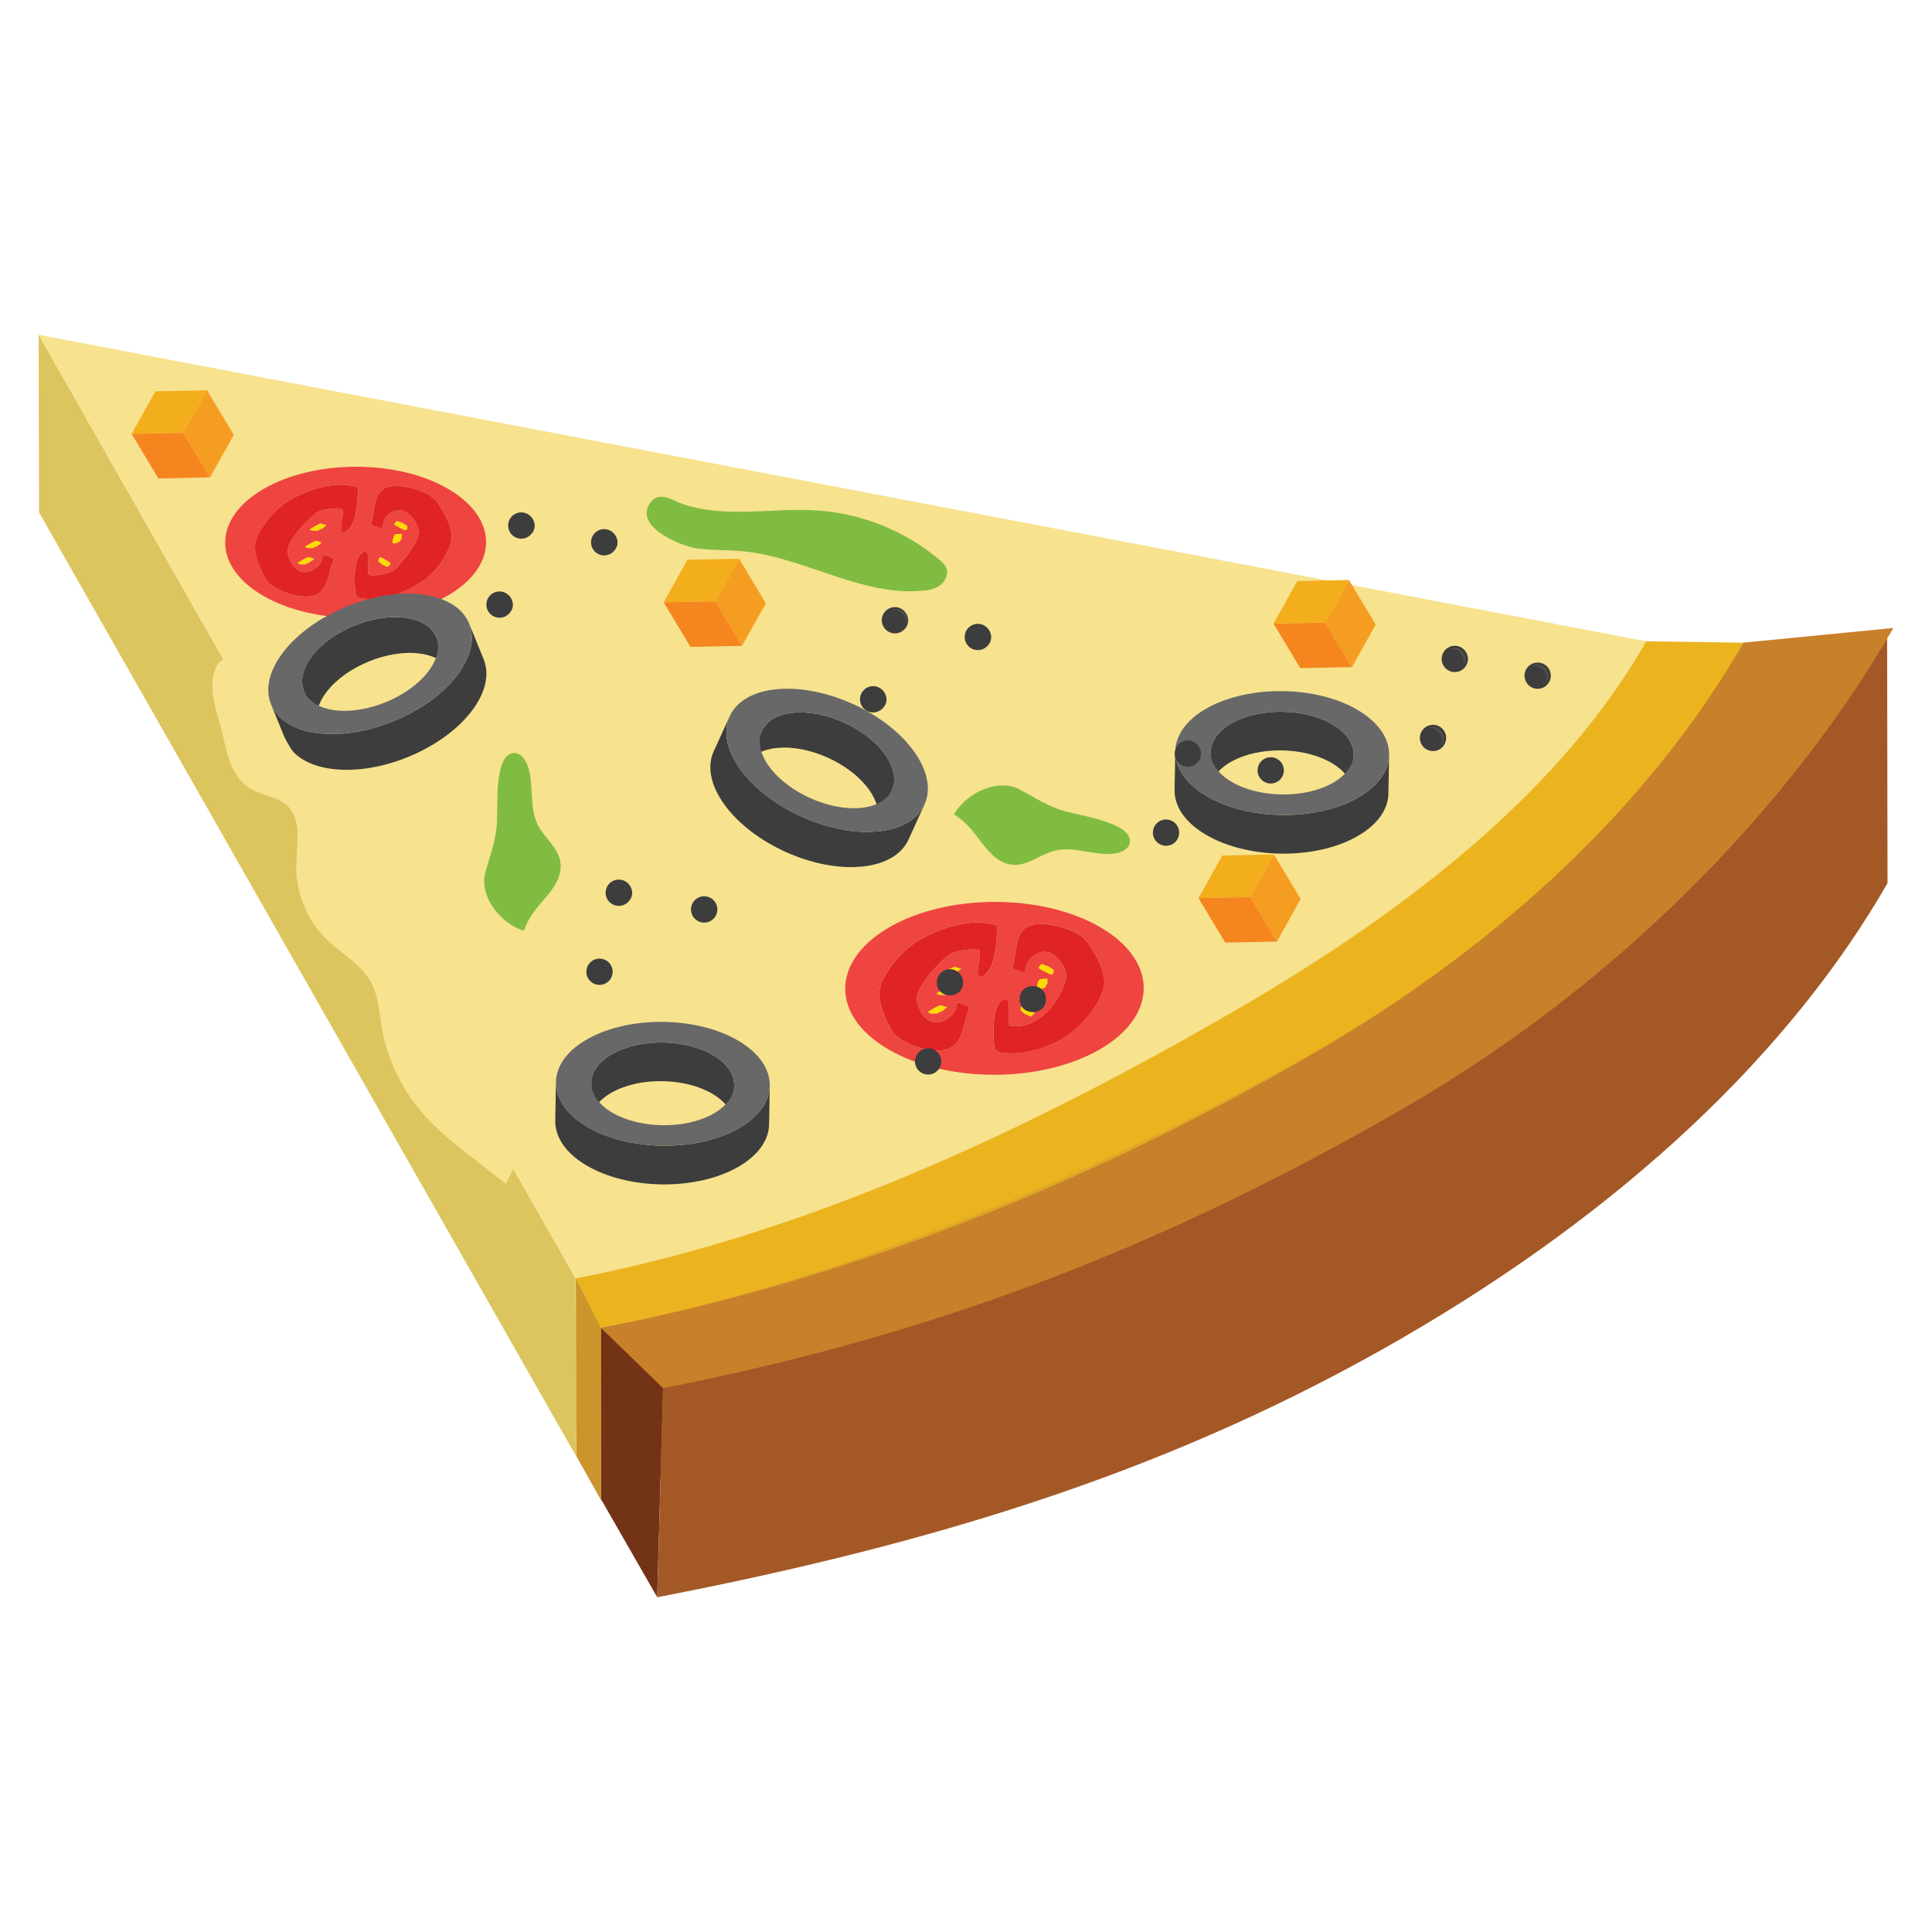 <?xml version="1.0" encoding="utf-8"?>
<!-- Generator: Adobe Illustrator 18.0.0, SVG Export Plug-In . SVG Version: 6.00 Build 0)  -->
<!DOCTYPE svg PUBLIC "-//W3C//DTD SVG 1.1//EN" "http://www.w3.org/Graphics/SVG/1.1/DTD/svg11.dtd">
<svg version="1.1" id="Layer_1" xmlns="http://www.w3.org/2000/svg" xmlns:xlink="http://www.w3.org/1999/xlink" x="0px" y="0px"
	 viewBox="0 0 50 50" enable-background="new 0 0 50 50" xml:space="preserve">
<g>
	<g>
		<g>
			<g>
				<g>
					<g>
						<g enable-background="new    ">
							<g>
								<polygon fill="#DCC55E" points="1,8.664 1.01,13.261 14.905,37.678 14.896,33.081 								"/>
							</g>
							<path fill="#EFD874" d="M14.896,33.081l0.01,4.597c6.55-1.263,12.505-4.601,17.381-7.416
								c5.003-2.889,8.696-6.364,10.885-10.175l-0.01-3.385c-2.189,3.812-5.882,7.287-10.885,10.175
								C27.401,29.692,21.446,31.818,14.896,33.081z"/>
							<g>
								<path fill="#F7E28E" d="M1,8.664l13.896,24.417c6.55-1.263,12.505-3.389,17.381-6.204
									c5.003-2.889,8.696-6.364,10.885-10.175L1,8.664z"/>
							</g>
						</g>
					</g>
					<g>
						<g enable-background="new    ">
							<g>
								<polygon fill="#CB952B" points="14.905,33.081 14.915,37.685 15.556,38.825 15.556,34.362 								"/>
							</g>
							<path fill="#DEA726" d="M15.547,34.601l0.01,4.224c6.68-2.49,12.85-4.694,17.848-7.58
								c5.038-2.924,8.864-6.506,11.079-10.394l0.476-4.224c-2.215,3.888-6.527,7.471-11.565,10.394
								C28.397,29.907,22.227,32.111,15.547,34.601z"/>
							<g>
								<path fill="#EBB41F" d="M42.607,16.596c-2.122,3.712-5.861,6.782-10.634,9.553
									c-4.812,2.779-10.692,5.708-17.067,6.933l0.651,1.282c6.681-1.278,13.813-4.456,18.811-7.341
									c5.038-2.924,8.54-6.501,10.755-10.39L42.607,16.596z"/>
							</g>
						</g>
					</g>
					<g>
						<g enable-background="new    ">
							<g>
								<polygon fill="#733316" points="15.556,34.362 15.557,38.805 17.009,41.336 17.161,35.92 								"/>
							</g>
							<path fill="#A45826" d="M17.161,35.92l-0.151,5.416c7.573-1.461,13.575-3.414,19.238-6.684
								c5.751-3.321,10.069-7.389,12.601-11.796l-0.011-6.605c-2.532,4.407-6.85,8.476-12.601,11.796
								C30.574,31.317,24.734,34.459,17.161,35.92z"/>
							<g>
								<path fill="#C9802A" d="M45.122,16.631c-2.31,4.008-6.083,7.72-11.261,10.709
									c-5.207,3.006-11.392,5.689-18.305,7.022l1.604,1.558c7.573-1.461,13.506-3.971,19.169-7.24
									C42.081,25.359,46.468,20.659,49,16.252L45.122,16.631z"/>
							</g>
						</g>
					</g>
				</g>
				<g>
					<g enable-background="new    ">
						<path fill="#3D3D3D" d="M35.029,19.527l-0.018,1c0.005-0.277-0.174-0.557-0.538-0.775
							c-0.714-0.427-1.885-0.445-2.608-0.04c-0.361,0.202-0.545,0.474-0.55,0.748l0.018-1
							c0.005-0.274,0.189-0.546,0.55-0.748c0.722-0.405,1.894-0.387,2.608,0.04
							C34.855,18.969,35.034,19.25,35.029,19.527z"/>
						<path fill="#3D3D3D" d="M35.95,19.537l-0.018,1c-0.007,0.409-0.283,0.813-0.822,1.115
							c-1.083,0.608-2.84,0.585-3.919-0.06c-0.537-0.321-0.8-0.737-0.793-1.149l0.018-1
							c-0.007,0.411,0.256,0.827,0.793,1.149c1.079,0.645,2.836,0.667,3.919,0.06
							C35.667,20.35,35.942,19.946,35.95,19.537z"/>
						<g>
							<path fill="#686868" d="M35.15,18.382c1.079,0.645,1.061,1.663-0.022,2.27c-1.083,0.608-2.84,0.585-3.919-0.06
								c-1.071-0.64-1.054-1.658,0.029-2.265C32.322,17.719,34.079,17.741,35.15,18.382z M31.861,20.227
								c0.722,0.432,1.901,0.445,2.623,0.04c0.722-0.405,0.729-1.084,0.007-1.515
								c-0.714-0.427-1.885-0.445-2.608-0.04C31.161,19.117,31.146,19.8,31.861,20.227"/>
						</g>
					</g>
				</g>
				<g>
					<g enable-background="new    ">
						<path fill="#3D3D3D" d="M19,28.087l-0.018,1c0.005-0.277-0.174-0.557-0.538-0.775
							c-0.714-0.427-1.885-0.445-2.608-0.04c-0.361,0.202-0.545,0.474-0.55,0.748l0.018-1
							c0.005-0.274,0.189-0.546,0.55-0.748c0.722-0.405,1.894-0.387,2.608,0.04
							C18.827,27.53,19.005,27.81,19,28.087z"/>
						<path fill="#3D3D3D" d="M19.922,28.097l-0.018,1c-0.007,0.409-0.283,0.813-0.822,1.115
							c-1.083,0.608-2.84,0.585-3.919-0.06c-0.537-0.321-0.8-0.737-0.793-1.149l0.018-1
							c-0.007,0.411,0.256,0.827,0.793,1.149c1.079,0.645,2.836,0.667,3.919,0.06
							C19.639,28.91,19.914,28.506,19.922,28.097z"/>
						<g>
							<path fill="#686868" d="M19.122,26.942c1.079,0.645,1.061,1.663-0.022,2.27
								c-1.083,0.608-2.84,0.585-3.919-0.06c-1.071-0.64-1.054-1.658,0.029-2.265
								C16.294,26.279,18.05,26.302,19.122,26.942z M15.832,28.787c0.722,0.432,1.901,0.445,2.623,0.04
								c0.722-0.405,0.729-1.084,0.007-1.515c-0.714-0.427-1.885-0.445-2.608-0.04
								C15.133,27.677,15.118,28.36,15.832,28.787"/>
						</g>
					</g>
				</g>
				<g>
					<g enable-background="new    ">
						<path fill="#3D3D3D" d="M23.085,20.444l-0.414,0.91c0.114-0.252,0.062-0.58-0.186-0.925
							c-0.486-0.675-1.554-1.157-2.378-1.072c-0.411,0.042-0.688,0.219-0.801,0.468l0.414-0.91
							c0.114-0.25,0.39-0.426,0.801-0.468c0.824-0.085,1.892,0.396,2.378,1.072
							C23.146,19.864,23.199,20.192,23.085,20.444z"/>
						<path fill="#3D3D3D" d="M23.926,20.819l-0.414,0.91c-0.169,0.372-0.582,0.634-1.197,0.697
							c-1.235,0.128-2.839-0.59-3.573-1.611c-0.365-0.508-0.442-0.994-0.272-1.369l0.414-0.91
							c-0.17,0.375-0.094,0.861,0.272,1.369c0.734,1.021,2.338,1.738,3.573,1.611
							C23.344,21.453,23.757,21.192,23.926,20.819z"/>
						<g>
							<path fill="#686868" d="M23.651,19.442c0.734,1.021,0.314,1.947-0.922,2.075
								c-1.235,0.128-2.839-0.59-3.573-1.611c-0.729-1.013-0.309-1.94,0.927-2.067
								C21.318,17.711,22.922,18.428,23.651,19.442z M19.899,19.829c0.491,0.683,1.568,1.163,2.391,1.078
								c0.824-0.085,1.099-0.705,0.608-1.388c-0.486-0.675-1.554-1.157-2.378-1.072
								C19.698,18.532,19.413,19.154,19.899,19.829"/>
						</g>
					</g>
				</g>
				<g>
					<g>
						<path fill="#FDDB00" d="M26.951,24.947l-0.08,0.101c0.099,0.058,0.097,0.074,0.304,0.165l0.042,0.012
							l0.048-0.04l0-0.092l-0.142-0.088L26.951,24.947z"/>
					</g>
					<g>
						<path fill="#FDDB00" d="M26.477,26.018l-0.053,0.036l-0.016,0.088l0.115,0.098l0.163,0.07l0.095-0.098
							c-0.066-0.049,0.008-0.04-0.273-0.183L26.477,26.018z"/>
					</g>
					<g>
						<path fill="#FDDB00" d="M24.256,25.695l-0.021,0.024l0.068,0.027l0.158,0.006l0.164-0.076l0.111-0.095
							l-0.173-0.052C24.463,25.582,24.448,25.567,24.256,25.695z"/>
					</g>
					<g>
						<path fill="#FDDB00" d="M24.032,26.177l-0.016,0.021l0.068,0.034l0.153,0.003l0.164-0.076l0.111-0.095
							l-0.173-0.052C24.256,26.051,24.219,26.052,24.032,26.177z"/>
					</g>
					<g enable-background="new    ">
						<g>
							<path fill="#FDDB00" d="M24.506,25.114c-0.039,0.022-0.076,0.045-0.11,0.068l-0.021,0.024l0.068,0.028
								l0.158,0.006l0.158-0.073l0.117-0.098l-0.173-0.052l-0.074,0.03C24.586,25.069,24.545,25.091,24.506,25.114z"
								/>
						</g>
						<g>
							<path fill="#EE4541" d="M28.474,23.996c1.506,0.875,1.498,2.291-0.013,3.163c-1.516,0.875-3.96,0.875-5.466,0
								c-1.502-0.873-1.493-2.288,0.023-3.163C24.529,23.123,26.972,23.123,28.474,23.996z M25.912,27.238
								c0.906,0.14,2.183-0.431,2.626-1.577c0.166-0.418-0.174-0.952-0.388-1.272
								c-0.214-0.32-1.018-0.561-1.456-0.449c-0.042,0.011-0.08,0.027-0.113,0.046
								c-0.307,0.177-0.281,0.668-0.34,0.872c-0.054,0.226-0.059,0.21,0.193,0.29
								c0.05,0.017,0.078,0.019,0.094,0.01c0.001-0.001-0.003-0.303,0.279-0.466
								c0.34-0.196,0.641,0.098,0.775,0.45c0.111,0.305-0.515,1.538-1.425,1.406
								c-0.168-0.024,0.113-0.856-0.228-0.659c-0.275,0.171-0.226,0.927-0.197,1.208
								C25.738,27.162,25.807,27.22,25.912,27.238 M24.469,27.165c0.054-0.012,0.101-0.031,0.144-0.055
								c0.307-0.177,0.339-0.646,0.414-0.845c0.086-0.226,0.085-0.207-0.151-0.296
								c-0.05-0.019-0.078-0.021-0.094-0.012c-0.06,0.035,0.026,0.231-0.277,0.42
								c-0.005,0.003-0.01,0.006-0.015,0.009c-0.384,0.221-0.665-0.084-0.757-0.457
								c-0.094-0.358,0.664-1.122,0.844-1.226c0.219-0.127,0.597-0.148,0.738-0.119
								c0.168,0.031-0.21,0.857,0.158,0.657c0.355-0.205,0.332-1.237,0.33-1.292
								c-0.704-0.232-1.565,0.119-1.993,0.366c-0.433,0.25-0.767,0.65-0.975,1.062
								c-0.213,0.409,0.058,0.952,0.235,1.281C23.254,26.985,24.032,27.26,24.469,27.165 M26.827,25.579l0.005,0.028
								l0.084-0l0.127-0.049l0.064-0.116l-0.005-0.113l-0.19,0.012l-0.037,0.052
								C26.854,25.454,26.838,25.518,26.827,25.579 M26.424,26.055l-0.016,0.088l0.115,0.098l0.163,0.07l0.095-0.098
								c-0.066-0.049,0.009-0.04-0.273-0.183l-0.032-0.012L26.424,26.055 M24.876,25.07l-0.173-0.052l-0.074,0.03
								c-0.042,0.021-0.083,0.043-0.122,0.066c-0.039,0.022-0.076,0.045-0.11,0.068l-0.021,0.025l0.068,0.028
								l0.158,0.006l0.158-0.073L24.876,25.07 M24.736,25.582l-0.173-0.052c-0.1,0.052-0.115,0.037-0.306,0.165
								l-0.021,0.025l0.068,0.027l0.158,0.006l0.163-0.076L24.736,25.582 M26.93,25.088
								c0.079,0.046,0.163,0.088,0.247,0.125l0.042,0.012l0.047-0.04l0-0.092l-0.142-0.088l-0.173-0.058
								l-0.08,0.101L26.93,25.088 M24.512,26.064l-0.173-0.052c-0.082,0.038-0.12,0.041-0.306,0.165l-0.016,0.021
								l0.068,0.034l0.153,0.003l0.164-0.076L24.512,26.064"/>
						</g>
						<g>
							<path fill="#FDDB00" d="M26.912,25.341l-0.037,0.052c-0.021,0.061-0.038,0.125-0.049,0.186l0.005,0.027
								l0.084-0l0.127-0.049l0.064-0.116l-0.005-0.113L26.912,25.341z"/>
						</g>
						<g>
							<path fill="#E02426" d="M23.811,24.316c-0.433,0.25-0.767,0.65-0.975,1.062
								c-0.213,0.409,0.058,0.952,0.235,1.281c0.182,0.326,0.96,0.601,1.398,0.506
								c0.054-0.012,0.101-0.031,0.144-0.055c0.307-0.177,0.339-0.646,0.414-0.845
								c0.085-0.226,0.086-0.207-0.151-0.296c-0.05-0.019-0.078-0.021-0.094-0.012
								c-0.06,0.035,0.026,0.231-0.277,0.42c-0.005,0.003-0.01,0.006-0.015,0.009
								c-0.384,0.221-0.665-0.084-0.757-0.457c-0.094-0.358,0.664-1.122,0.844-1.226
								c0.219-0.127,0.597-0.148,0.738-0.119c0.168,0.03-0.21,0.857,0.149,0.662
								c0.364-0.21,0.34-1.242,0.339-1.296C25.099,23.718,24.239,24.069,23.811,24.316z"/>
						</g>
						<g>
							<path fill="#E02426" d="M26.581,23.987c-0.307,0.177-0.281,0.669-0.34,0.872
								c-0.054,0.226-0.059,0.21,0.193,0.29c0.051,0.017,0.079,0.019,0.094,0.01
								c0.001-0.001-0.003-0.303,0.279-0.466c0.34-0.196,0.641,0.098,0.775,0.45
								c0.111,0.305-0.515,1.538-1.425,1.406c-0.168-0.024,0.113-0.856-0.223-0.661
								c-0.279,0.173-0.231,0.93-0.201,1.211c0.005,0.064,0.073,0.122,0.178,0.14
								c0.908,0.141,2.183-0.431,2.626-1.577c0.166-0.418-0.174-0.952-0.388-1.272
								c-0.214-0.32-1.019-0.561-1.456-0.449C26.652,23.952,26.614,23.968,26.581,23.987z"/>
						</g>
					</g>
				</g>
				<g>
					<g>
						<path fill="#FDDB00" d="M10.265,13.483l-0.07,0.088l0.05,0.035c0.069,0.04,0.142,0.077,0.216,0.109
							l0.037,0.011l0.042-0.035l0-0.08l-0.124-0.077L10.265,13.483z"/>
					</g>
					<g>
						<path fill="#FDDB00" d="M9.85,14.419l-0.046,0.032l-0.014,0.077l0.101,0.085l0.142,0.061l0.083-0.085
							l-0.037-0.037c-0.064-0.043-0.128-0.085-0.202-0.123L9.85,14.419z"/>
					</g>
					<g>
						<path fill="#FDDB00" d="M8.007,14.075c-0.034,0.019-0.066,0.039-0.098,0.061l-0.018,0.021l0.059,0.024
							l0.138,0.005l0.143-0.067l0.097-0.083L8.177,13.992l-0.065,0.027C8.075,14.037,8.041,14.056,8.007,14.075z"/>
					</g>
					<g>
						<path fill="#FDDB00" d="M7.813,14.495c-0.034,0.02-0.068,0.04-0.1,0.062l-0.014,0.019l0.06,0.029
							l0.133,0.003l0.143-0.067l0.097-0.083l-0.151-0.045l-0.065,0.027C7.882,14.457,7.848,14.476,7.813,14.495z"/>
					</g>
					<g enable-background="new    ">
						<g>
							<path fill="#FDDB00" d="M8.128,13.628C8.094,13.648,8.062,13.668,8.031,13.688l-0.018,0.021l0.06,0.024
								l0.138,0.005l0.138-0.064l0.102-0.085L8.299,13.544l-0.065,0.027C8.198,13.589,8.162,13.609,8.128,13.628z"/>
						</g>
						<g>
							<path fill="#EE4541" d="M11.596,12.651c1.317,0.765,1.31,2.002-0.011,2.765c-1.325,0.765-3.461,0.765-4.778,0
								c-1.312-0.763-1.305-2,0.02-2.765C8.148,11.888,10.283,11.888,11.596,12.651z M9.356,15.485
								c0.519,0.08,1.06-0.132,1.404-0.331c0.055-0.032,0.105-0.064,0.149-0.093
								c0.351-0.23,0.602-0.592,0.742-0.955c0.145-0.365-0.152-0.832-0.339-1.112
								c-0.187-0.28-0.89-0.491-1.273-0.392c-0.037,0.01-0.07,0.023-0.099,0.04
								c-0.269,0.155-0.246,0.584-0.297,0.762c-0.047,0.197-0.052,0.184,0.169,0.253
								c0.044,0.015,0.069,0.017,0.082,0.009c0.052-0.03-0.048-0.202,0.201-0.379
								c0.015-0.01,0.029-0.02,0.043-0.028c0.297-0.171,0.56,0.085,0.677,0.393
								c0.118,0.325-0.405,0.867-0.544,1.037c-0.025,0.029-0.058,0.054-0.096,0.077
								c-0.182,0.105-0.483,0.133-0.605,0.115c-0.147-0.021,0.099-0.748-0.199-0.576
								c-0.24,0.149-0.198,0.811-0.172,1.056C9.205,15.418,9.264,15.469,9.356,15.485 M8.096,15.421
								c0.047-0.01,0.089-0.027,0.126-0.048c0.268-0.155,0.296-0.565,0.362-0.738
								c0.075-0.197,0.075-0.181-0.132-0.259c-0.044-0.016-0.068-0.019-0.083-0.01
								c-0.053,0.03,0.022,0.202-0.242,0.367c-0.004,0.003-0.008,0.005-0.013,0.008
								c-0.335,0.194-0.582-0.073-0.661-0.4c-0.086-0.328,0.497-0.851,0.659-1.013
								c0.022-0.022,0.049-0.041,0.079-0.059c0.192-0.111,0.522-0.129,0.645-0.104
								c0.147,0.027-0.184,0.749,0.138,0.574c0.31-0.179,0.29-1.081,0.289-1.129
								c-0.616-0.203-1.368,0.104-1.742,0.32c-0.379,0.219-0.67,0.568-0.852,0.928
								c-0.186,0.357,0.051,0.832,0.205,1.12C7.033,15.264,7.713,15.504,8.096,15.421 M10.156,14.035l0.004,0.024
								l0.073-0l0.111-0.043l0.056-0.101l-0.004-0.099l-0.166,0.011l-0.032,0.045
								C10.18,13.925,10.166,13.981,10.156,14.035 M9.804,14.451L9.79,14.528l0.1,0.085l0.143,0.061l0.083-0.085
								l-0.037-0.037c-0.064-0.043-0.128-0.085-0.202-0.123l-0.028-0.011L9.804,14.451 M8.451,13.589l-0.152-0.045
								l-0.065,0.027c-0.037,0.019-0.073,0.038-0.107,0.058C8.094,13.648,8.062,13.668,8.032,13.688l-0.019,0.021
								l0.06,0.024l0.138,0.005l0.139-0.064L8.451,13.589 M8.329,14.037L8.177,13.992l-0.065,0.027
								c-0.037,0.019-0.072,0.037-0.105,0.057c-0.033,0.019-0.066,0.039-0.098,0.061l-0.019,0.021l0.06,0.024
								l0.138,0.005l0.143-0.067L8.329,14.037 M10.246,13.605c0.069,0.04,0.142,0.077,0.216,0.109l0.037,0.011
								l0.042-0.035l0-0.08l-0.124-0.077l-0.152-0.051l-0.07,0.088L10.246,13.605 M8.133,14.459l-0.151-0.045
								L7.917,14.44c-0.035,0.017-0.069,0.036-0.103,0.056c-0.034,0.02-0.068,0.04-0.1,0.062l-0.014,0.019
								l0.06,0.029l0.133,0.003l0.143-0.067L8.133,14.459"/>
						</g>
						<g>
							<path fill="#FDDB00" d="M10.231,13.827l-0.032,0.045c-0.019,0.053-0.033,0.109-0.042,0.163l0.004,0.024
								l0.073-0l0.111-0.043l0.056-0.101l-0.004-0.099L10.231,13.827z"/>
						</g>
						<g>
							<path fill="#E02426" d="M7.52,12.931c-0.379,0.219-0.67,0.568-0.852,0.928
								c-0.186,0.357,0.051,0.832,0.205,1.12c0.159,0.285,0.839,0.525,1.222,0.443
								c0.047-0.01,0.089-0.027,0.126-0.048c0.268-0.155,0.296-0.565,0.362-0.738
								c0.075-0.197,0.075-0.181-0.132-0.259c-0.044-0.016-0.068-0.018-0.082-0.01
								c-0.053,0.03,0.022,0.202-0.242,0.367c-0.004,0.003-0.009,0.005-0.013,0.008
								c-0.335,0.194-0.582-0.073-0.661-0.4c-0.086-0.328,0.497-0.851,0.659-1.013
								c0.022-0.022,0.049-0.041,0.079-0.059c0.192-0.111,0.522-0.129,0.645-0.104
								c0.147,0.027-0.184,0.749,0.13,0.579c0.318-0.183,0.297-1.086,0.296-1.133
								C8.646,12.408,7.894,12.715,7.52,12.931z"/>
						</g>
						<g>
							<path fill="#E02426" d="M9.941,12.643c-0.269,0.155-0.246,0.584-0.297,0.762
								c-0.047,0.197-0.052,0.184,0.169,0.253c0.044,0.015,0.069,0.017,0.082,0.009
								c0.052-0.03-0.048-0.202,0.2-0.379c0.015-0.01,0.029-0.02,0.043-0.028
								c0.297-0.171,0.561,0.086,0.677,0.393c0.118,0.325-0.405,0.867-0.544,1.037
								c-0.025,0.029-0.058,0.054-0.096,0.077c-0.182,0.105-0.483,0.133-0.605,0.115
								c-0.146-0.021,0.099-0.748-0.195-0.578c-0.244,0.152-0.202,0.813-0.176,1.058
								c0.004,0.056,0.064,0.107,0.156,0.123c0.519,0.08,1.06-0.132,1.404-0.331
								c0.055-0.032,0.105-0.063,0.15-0.093c0.351-0.229,0.602-0.592,0.742-0.955
								c0.145-0.365-0.152-0.832-0.339-1.112c-0.187-0.28-0.89-0.491-1.273-0.392
								C10.003,12.613,9.97,12.626,9.941,12.643z"/>
						</g>
					</g>
				</g>
				<g>
					<g>
						<g>
							<g enable-background="new    ">
								<g>
									<polygon fill="#F3AE1C" points="4.744,11.203 5.359,10.102 4.022,10.128 3.407,11.229 									"/>
								</g>
								<g>
									<polygon fill="#F59D20" points="5.435,12.355 6.051,11.254 5.359,10.102 4.744,11.203 									"/>
								</g>
								<g>
									<polygon fill="#F5861F" points="4.744,11.203 3.407,11.229 4.098,12.382 5.435,12.355 									"/>
								</g>
							</g>
						</g>
					</g>
				</g>
				<g>
					<g>
						<g>
							<g enable-background="new    ">
								<g>
									<polygon fill="#F3AE1C" points="18.513,15.562 19.128,14.461 17.792,14.487 17.176,15.588 									"/>
								</g>
								<g>
									<polygon fill="#F59D20" points="19.204,16.714 19.82,15.613 19.128,14.461 18.513,15.562 									"/>
								</g>
								<g>
									<polygon fill="#F5861F" points="18.513,15.562 17.176,15.588 17.868,16.741 19.204,16.714 									"/>
								</g>
							</g>
						</g>
					</g>
				</g>
				<g>
					<g>
						<g>
							<g enable-background="new    ">
								<g>
									<polygon fill="#F3AE1C" points="32.354,23.216 32.97,22.114 31.633,22.14 31.017,23.242 									"/>
								</g>
								<g>
									<polygon fill="#F59D20" points="33.046,24.368 33.661,23.266 32.97,22.114 32.354,23.216 									"/>
								</g>
								<g>
									<polygon fill="#F5861F" points="32.354,23.216 31.017,23.242 31.709,24.394 33.046,24.368 									"/>
								</g>
							</g>
						</g>
					</g>
				</g>
				<g>
					<g>
						<g>
							<g enable-background="new    ">
								<g>
									<polygon fill="#F3AE1C" points="34.296,16.113 34.911,15.011 33.575,15.038 32.959,16.139 									"/>
								</g>
								<g>
									<polygon fill="#F59D20" points="34.987,17.265 35.603,16.164 34.911,15.011 34.296,16.113 									"/>
								</g>
								<g>
									<polygon fill="#F5861F" points="34.296,16.113 32.959,16.139 33.651,17.291 34.987,17.265 									"/>
								</g>
							</g>
						</g>
					</g>
				</g>
				<g>
					<path fill="#4F4D4D" d="M15.566,13.772c0.01-0.001,0.02-0.002,0.029-0.002c0.188,0,0.339,0.152,0.339,0.34
						c0,0.042-0.008,0.083-0.022,0.12c0.043-0.051,0.069-0.117,0.069-0.189c0-0.163-0.133-0.295-0.295-0.295
						C15.644,13.746,15.603,13.755,15.566,13.772z"/>
					<path fill="#4F4D4D" d="M12.858,15.385c0.01-0.001,0.02-0.002,0.029-0.002c0.188,0,0.339,0.152,0.339,0.34
						c0,0.042-0.008,0.083-0.022,0.12c0.043-0.051,0.069-0.117,0.069-0.189c0-0.163-0.133-0.295-0.295-0.295
						C12.935,15.358,12.894,15.367,12.858,15.385z"/>
					<path fill="#4F4D4D" d="M13.422,13.339c0.01-0.001,0.02-0.002,0.029-0.002c0.188,0,0.339,0.152,0.339,0.34
						c0,0.042-0.008,0.083-0.022,0.12c0.043-0.051,0.069-0.117,0.069-0.189c0-0.163-0.133-0.295-0.295-0.295
						C13.499,13.313,13.458,13.322,13.422,13.339z"/>
				</g>
				<g>
					<g>
						<circle fill="#3D3D3D" cx="39.795" cy="17.486" r="0.34"/>
						<path fill="#4F4D4D" d="M39.661,17.224c0.01-0.001,0.02-0.002,0.029-0.002c0.188,0,0.339,0.152,0.339,0.34
							c0,0.042-0.008,0.083-0.022,0.12c0.043-0.051,0.069-0.117,0.069-0.189c0-0.163-0.133-0.295-0.295-0.295
							C39.738,17.197,39.697,17.206,39.661,17.224z"/>
					</g>
					<g>
						<circle fill="#3D3D3D" cx="37.086" cy="19.098" r="0.34"/>
						<path fill="#4F4D4D" d="M36.952,18.836c0.01-0.001,0.02-0.002,0.029-0.002c0.188,0,0.339,0.152,0.339,0.34
							c0,0.042-0.008,0.083-0.022,0.12c0.043-0.051,0.069-0.117,0.069-0.189c0-0.163-0.133-0.295-0.295-0.295
							C37.029,18.81,36.988,18.819,36.952,18.836z"/>
					</g>
					<g>
						<circle fill="#3D3D3D" cx="37.65" cy="17.053" r="0.34"/>
						<path fill="#4F4D4D" d="M37.516,16.791c0.01-0.001,0.02-0.002,0.029-0.002c0.188,0,0.339,0.152,0.339,0.34
							c0,0.042-0.008,0.083-0.022,0.12c0.043-0.051,0.069-0.117,0.069-0.189c0-0.163-0.133-0.295-0.295-0.295
							C37.593,16.764,37.552,16.773,37.516,16.791z"/>
					</g>
				</g>
				<g>
					<path fill="#4F4D4D" d="M18.09,23.274c0.01-0.001,0.02-0.002,0.029-0.002c0.188,0,0.339,0.152,0.339,0.34
						c0,0.042-0.008,0.083-0.022,0.12c0.043-0.051,0.069-0.117,0.069-0.189c0-0.163-0.133-0.295-0.295-0.295
						C18.167,23.248,18.126,23.257,18.09,23.274z"/>
					<path fill="#4F4D4D" d="M15.381,24.887c0.01-0.001,0.02-0.002,0.029-0.002c0.188,0,0.339,0.152,0.339,0.34
						c0,0.042-0.008,0.083-0.022,0.12c0.043-0.051,0.069-0.117,0.069-0.189c0-0.163-0.133-0.295-0.295-0.295
						C15.458,24.86,15.417,24.869,15.381,24.887z"/>
					<path fill="#4F4D4D" d="M15.945,22.841c0.01-0.001,0.02-0.002,0.029-0.002c0.188,0,0.339,0.152,0.339,0.34
						c0,0.042-0.008,0.083-0.022,0.12c0.043-0.051,0.069-0.117,0.069-0.189c0-0.163-0.133-0.295-0.295-0.295
						C16.022,22.815,15.981,22.824,15.945,22.841z"/>
				</g>
				<g>
					<path fill="#4F4D4D" d="M32.751,19.675c0.01-0.001,0.02-0.002,0.029-0.002c0.188,0,0.339,0.152,0.339,0.34
						c0,0.042-0.008,0.083-0.022,0.12c0.043-0.051,0.069-0.117,0.069-0.189c0-0.163-0.133-0.295-0.295-0.295
						C32.828,19.648,32.788,19.657,32.751,19.675z"/>
					<path fill="#4F4D4D" d="M30.043,21.287c0.01-0.001,0.02-0.002,0.029-0.002c0.188,0,0.339,0.152,0.339,0.34
						c0,0.042-0.008,0.083-0.022,0.12c0.043-0.051,0.069-0.117,0.069-0.189c0-0.163-0.133-0.295-0.295-0.295
						C30.12,21.261,30.079,21.27,30.043,21.287z"/>
					<path fill="#4F4D4D" d="M30.607,19.242c0.01-0.001,0.02-0.002,0.029-0.002c0.188,0,0.339,0.152,0.339,0.34
						c0,0.042-0.008,0.083-0.022,0.12c0.043-0.051,0.069-0.117,0.069-0.189c0-0.163-0.133-0.295-0.295-0.295
						C30.684,19.215,30.643,19.224,30.607,19.242z"/>
				</g>
				<g>
					<path fill="#4F4D4D" d="M26.594,25.594c0.01-0.001,0.02-0.002,0.029-0.002c0.242,0,0.401,0.244,0.317,0.459
						C27.144,25.811,26.869,25.463,26.594,25.594z"/>
					<path fill="#4F4D4D" d="M23.886,27.207c0.01-0.001,0.02-0.002,0.029-0.002c0.188,0,0.339,0.152,0.339,0.34
						c0,0.042-0.008,0.083-0.022,0.12c0.043-0.051,0.069-0.117,0.069-0.189c0-0.163-0.133-0.295-0.295-0.295
						C23.963,27.18,23.922,27.189,23.886,27.207z"/>
					<path fill="#4F4D4D" d="M24.45,25.161c0.01-0.001,0.02-0.002,0.029-0.002c0.242,0,0.401,0.244,0.317,0.459
						c0.043-0.051,0.069-0.117,0.069-0.189c0-0.163-0.133-0.295-0.295-0.295
						C24.527,25.135,24.486,25.144,24.45,25.161z"/>
				</g>
				<g>
					<g enable-background="new    ">
						<path fill="#3D3D3D" d="M11.289,16.489l0.377,0.926c-0.104-0.256-0.379-0.444-0.799-0.501
							c-0.825-0.112-1.908,0.333-2.413,0.989c-0.252,0.328-0.314,0.65-0.211,0.904l-0.377-0.926
							c-0.103-0.254-0.041-0.576,0.211-0.904c0.505-0.657,1.589-1.101,2.413-0.989
							C10.91,16.045,11.185,16.233,11.289,16.489z"/>
						<path fill="#3D3D3D" d="M12.14,16.136l0.377,0.926c0.154,0.379,0.06,0.859-0.317,1.349
							c-0.757,0.985-2.381,1.655-3.627,1.486c-0.62-0.084-1.026-0.363-1.181-0.744l-0.377-0.926
							c0.155,0.381,0.561,0.66,1.181,0.744c1.246,0.169,2.87-0.501,3.627-1.486
							C12.2,16.995,12.294,16.515,12.14,16.136z"/>
						<g>
							<path fill="#686868" d="M10.95,15.389c1.246,0.169,1.63,1.111,0.872,2.096
								c-0.757,0.985-2.381,1.655-3.627,1.486c-1.237-0.168-1.621-1.11-0.864-2.095
								C8.089,15.892,9.713,15.221,10.95,15.389z M8.652,18.379c0.834,0.113,1.923-0.338,2.427-0.995
								c0.505-0.657,0.244-1.283-0.589-1.396c-0.825-0.112-1.908,0.333-2.413,0.989
								C7.572,17.633,7.827,18.267,8.652,18.379"/>
						</g>
					</g>
				</g>
				<g>
					<path fill="#4F4D4D" d="M25.236,16.223c0.01-0.001,0.02-0.002,0.029-0.002c0.188,0,0.339,0.152,0.339,0.34
						c0,0.042-0.008,0.083-0.022,0.12c0.043-0.051,0.069-0.117,0.069-0.189c0-0.163-0.133-0.295-0.295-0.295
						C25.313,16.197,25.273,16.206,25.236,16.223z"/>
					<path fill="#4F4D4D" d="M22.528,17.835c0.01-0.001,0.02-0.002,0.029-0.002c0.188,0,0.339,0.152,0.339,0.34
						c0,0.042-0.008,0.083-0.022,0.12c0.043-0.051,0.069-0.117,0.069-0.189c0-0.163-0.133-0.295-0.295-0.295
						C22.605,17.809,22.564,17.818,22.528,17.835z"/>
					<g>
						<g>
							<circle fill="#3D3D3D" cx="15.636" cy="14.034" r="0.34"/>
							<circle fill="#3D3D3D" cx="12.927" cy="15.647" r="0.34"/>
							<circle fill="#3D3D3D" cx="13.491" cy="13.601" r="0.34"/>
							<circle fill="#3D3D3D" cx="18.224" cy="23.536" r="0.341"/>
							<circle fill="#3D3D3D" cx="15.515" cy="25.149" r="0.34"/>
							<circle fill="#3D3D3D" cx="16.014" cy="23.104" r="0.34"/>
							<circle fill="#3D3D3D" cx="32.886" cy="19.937" r="0.34"/>
							<circle fill="#3D3D3D" cx="30.177" cy="21.549" r="0.34"/>
							<circle fill="#3D3D3D" cx="30.741" cy="19.504" r="0.34"/>
							<path fill="#3D3D3D" d="M26.388,25.856c0,0.45,0.681,0.451,0.681,0C27.069,25.407,26.388,25.406,26.388,25.856z"
								/>
							<circle fill="#3D3D3D" cx="24.02" cy="27.469" r="0.34"/>
							<path fill="#3D3D3D" d="M24.584,25.083c-0.188,0-0.34,0.152-0.34,0.34c0,0.45,0.681,0.451,0.681,0
								C24.924,25.235,24.772,25.083,24.584,25.083z"/>
							<circle fill="#3D3D3D" cx="25.306" cy="16.485" r="0.34"/>
							<circle fill="#3D3D3D" cx="22.597" cy="18.098" r="0.34"/>
							<circle fill="#3D3D3D" cx="23.161" cy="16.052" r="0.34"/>
						</g>
						<path fill="#4F4D4D" d="M23.091,15.79c0.01-0.001,0.02-0.002,0.029-0.002c0.188,0,0.339,0.152,0.339,0.34
							c0,0.042-0.008,0.083-0.022,0.12c0.043-0.051,0.069-0.117,0.069-0.189c0-0.163-0.133-0.295-0.295-0.295
							C23.169,15.764,23.128,15.773,23.091,15.79z"/>
					</g>
				</g>
			</g>
			<path fill="#80BC41" d="M12.96,19.875c0.045-0.175,0.149-0.374,0.33-0.386c0.172-0.012,0.301,0.155,0.361,0.317
				c0.182,0.49,0.032,1.068,0.264,1.536c0.17,0.343,0.532,0.596,0.589,0.974
				c0.052,0.342-0.165,0.663-0.392,0.923c-0.232,0.267-0.441,0.513-0.555,0.851
				c-0.607-0.19-1.17-0.899-0.992-1.532c0.126-0.449,0.277-0.814,0.296-1.291
				C12.88,20.803,12.842,20.331,12.96,19.875z"/>
			<path fill="#80BC41" d="M28.935,21.398c0.162,0.082,0.333,0.226,0.306,0.405c-0.025,0.17-0.217,0.261-0.387,0.285
				c-0.518,0.072-1.05-0.198-1.557-0.072c-0.372,0.092-0.696,0.391-1.078,0.366
				c-0.345-0.023-0.612-0.304-0.818-0.581c-0.211-0.284-0.407-0.54-0.712-0.725
				c0.316-0.552,1.129-0.949,1.709-0.64c0.412,0.22,0.735,0.446,1.197,0.567
				C28.046,21.12,28.515,21.185,28.935,21.398z"/>
			<path fill="#80BC41" d="M18.823,13.24c0.779,0.031,1.559-0.082,2.337-0.029c1.148,0.079,2.267,0.531,3.147,1.272
				c0.076,0.064,0.153,0.134,0.187,0.228c0.057,0.158-0.032,0.341-0.169,0.439c-0.137,0.098-0.311,0.127-0.479,0.141
				c-1.592,0.131-3.062-0.884-4.652-1.028c-0.389-0.035-0.782-0.018-1.168-0.073
				c-0.416-0.06-1.657-0.572-1.186-1.194c0.227-0.299,0.572-0.039,0.837,0.051
				C18.044,13.17,18.435,13.225,18.823,13.24z"/>
		</g>
		<path fill="#F7E28E" d="M6.516,20.432c0.288,0.163,0.654,0.182,0.901,0.403c0.408,0.365,0.261,1.014,0.25,1.562
			c-0.014,0.707,0.276,1.415,0.782,1.909c0.393,0.384,0.919,0.658,1.17,1.147
			c0.171,0.332,0.189,0.717,0.25,1.085c0.134,0.814,0.491,1.589,1.023,2.219c0.411,0.487,0.919,0.883,1.423,1.275
			c0.257,0.2,0.514,0.4,0.771,0.6c0.473-0.758,0.457-1.742,0.171-2.589s-0.812-1.588-1.329-2.317
			c-1.189-1.68-2.365-3.369-3.541-5.059c-0.415-0.596-0.831-1.194-1.164-1.839c-0.192-0.372-1.428-2.748-1.71-1.29
			c-0.094,0.487,0.177,1.099,0.274,1.575C5.887,19.608,6.044,20.166,6.516,20.432z"/>
	</g>
</g>
</svg>

